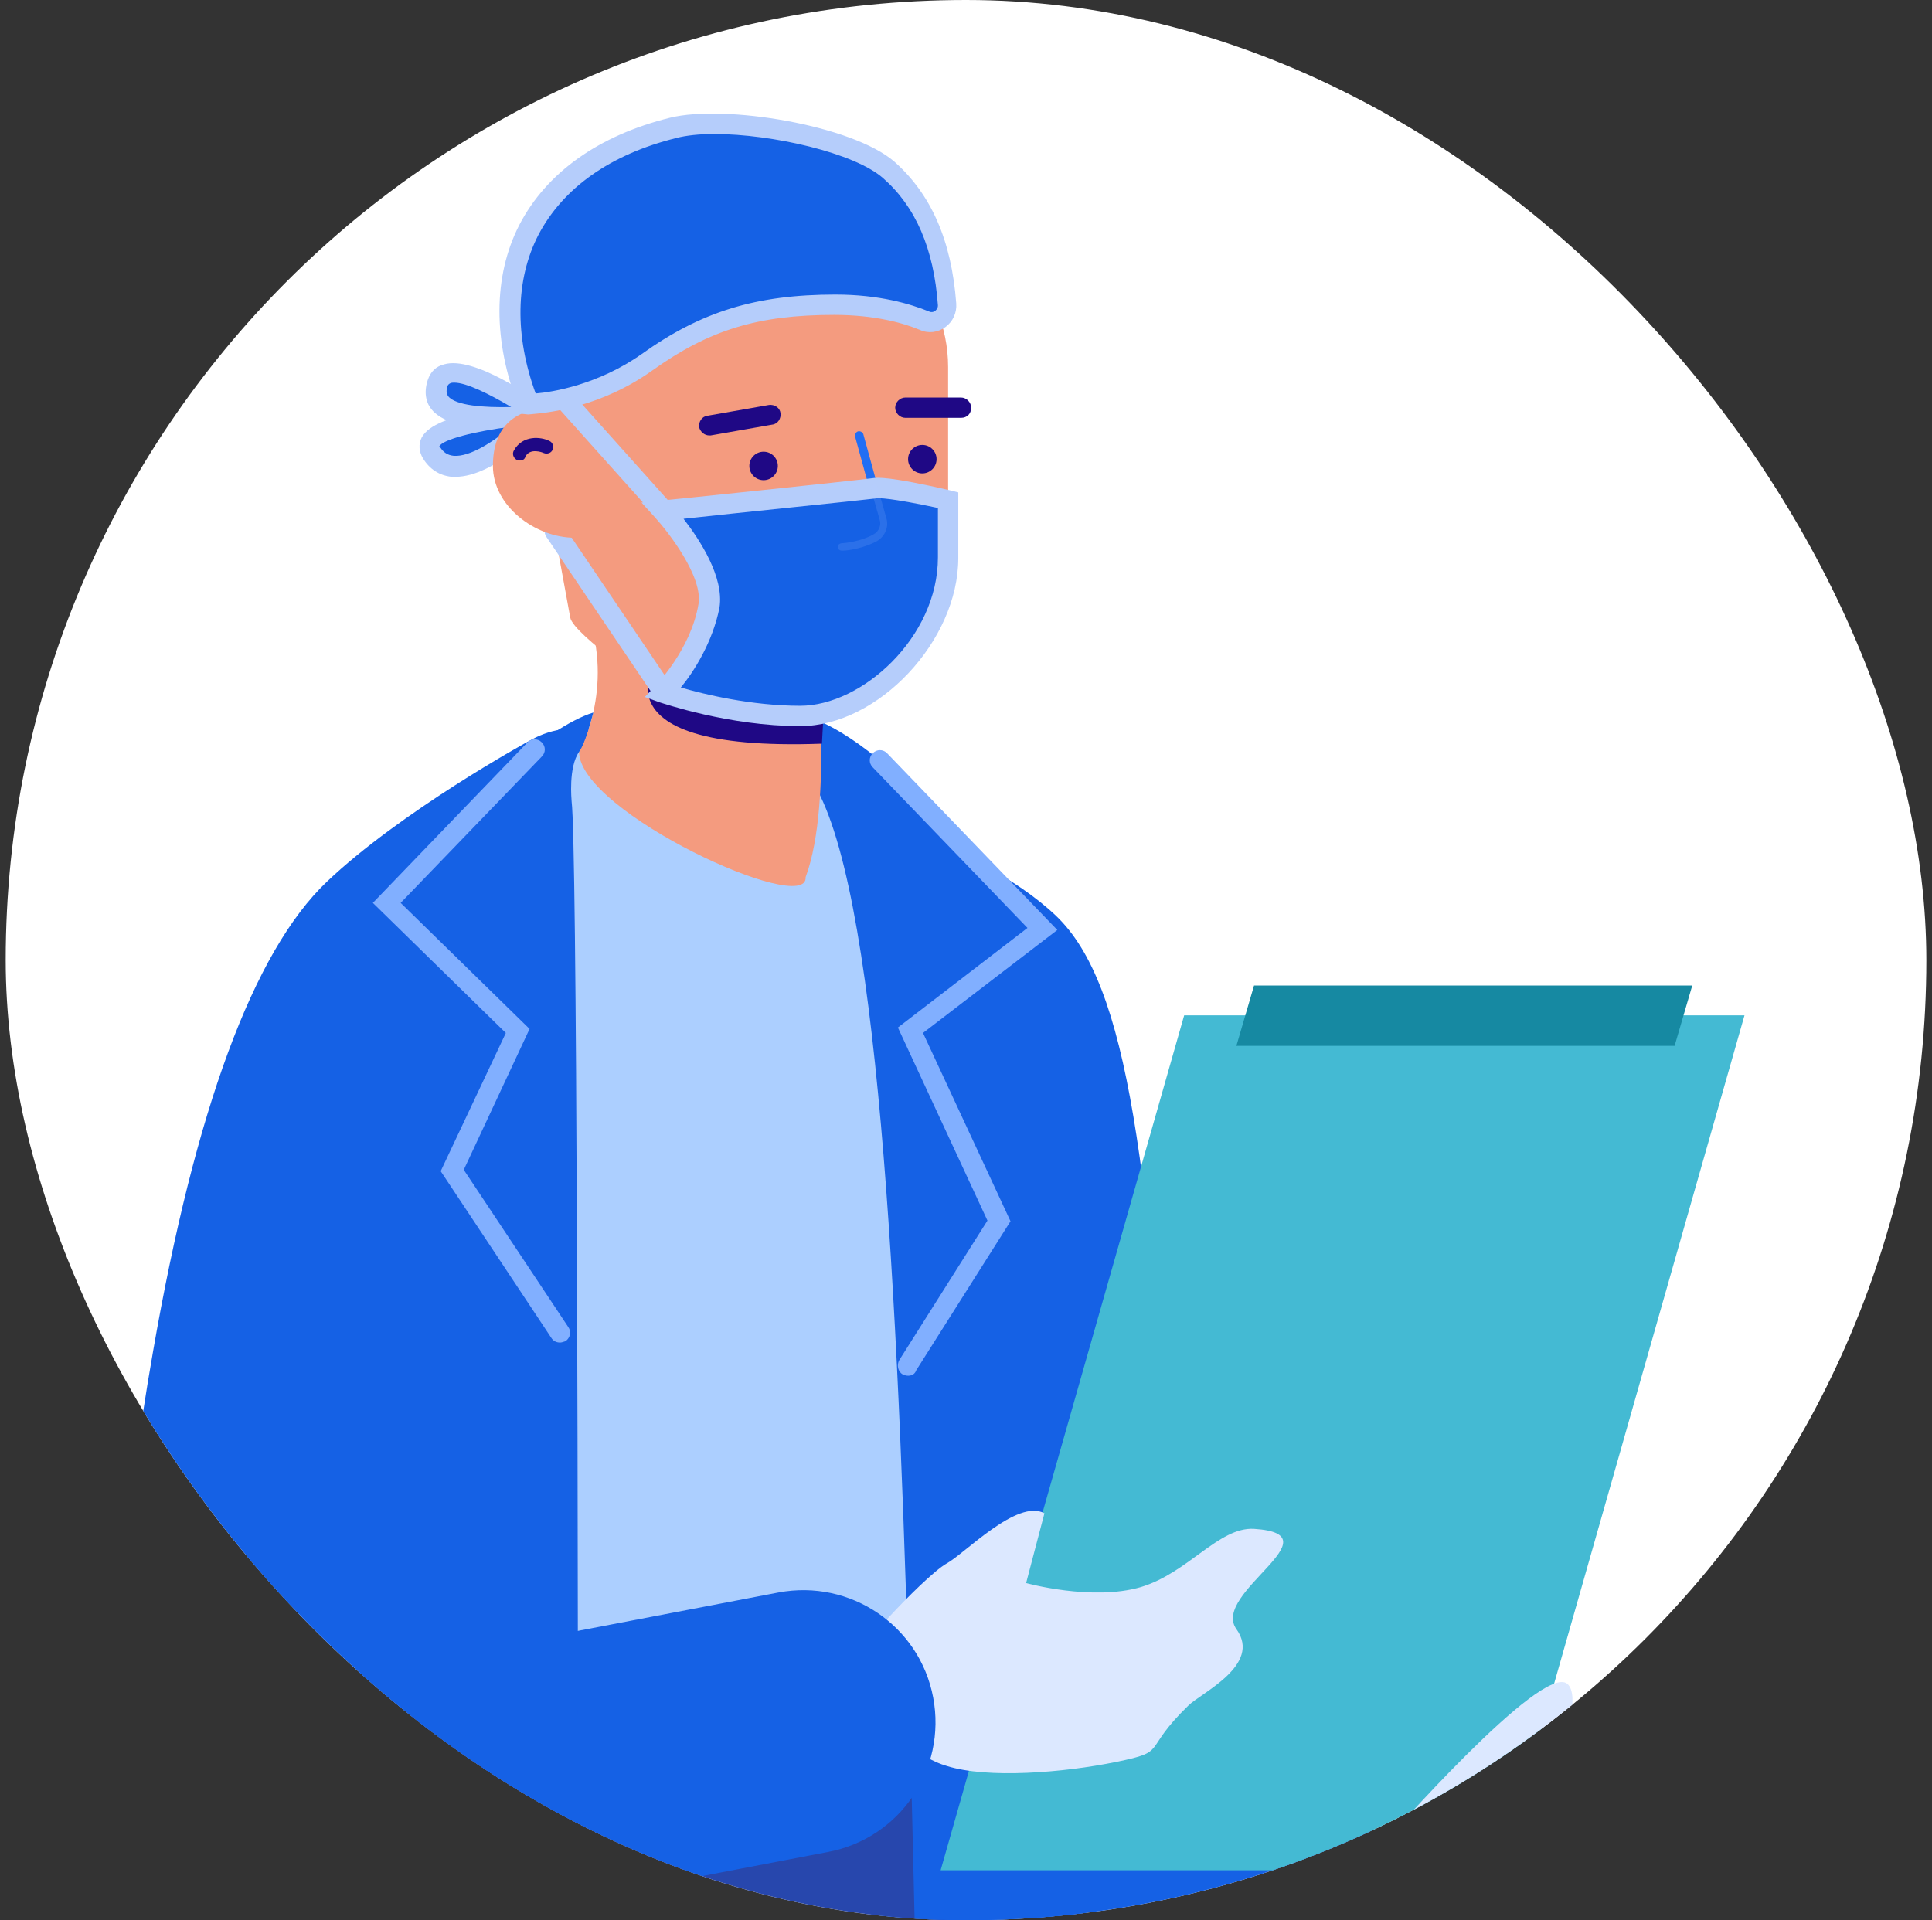 <svg width="170" height="169" viewBox="0 0 170 169" fill="none" xmlns="http://www.w3.org/2000/svg">
<rect x="0" y="0" width="170" height="169" fill="#333333" stroke="none"/>
<g clip-path="url(#clip0_3_1441)">
<rect x="0.502" width="169" height="169" rx="84.5" fill="white"/>
<path d="M47.491 36.479C47.491 36.479 39.612 30.577 38.478 33.677C36.986 37.97 47.491 36.479 47.491 36.479Z" fill="#1561E5"/>
<path d="M43.85 37.671C41.642 37.671 39.075 37.373 38.001 36.061C37.583 35.584 37.225 34.69 37.642 33.438C37.881 32.723 38.359 32.246 39.075 32.067C41.701 31.292 47.014 35.048 48.029 35.823L49.76 37.134L47.611 37.432C47.073 37.492 45.522 37.671 43.85 37.671ZM39.97 33.676C39.851 33.676 39.732 33.676 39.612 33.736C39.493 33.796 39.433 33.855 39.374 33.975C39.194 34.571 39.374 34.75 39.433 34.869C40.09 35.704 42.597 35.882 44.984 35.823C43.074 34.69 41.044 33.676 39.97 33.676Z" fill="#B5CDFB"/>
<path d="M47.491 36.48C47.491 36.48 36.21 37.017 38.001 39.819C40.508 43.873 47.491 36.48 47.491 36.48Z" fill="#1561E5"/>
<path d="M40.09 41.965C39.971 41.965 39.852 41.965 39.732 41.965C38.657 41.846 37.822 41.309 37.225 40.355C36.867 39.759 36.807 39.103 37.106 38.507C38.299 36.242 45.343 35.765 47.492 35.645L49.7 35.526L48.148 37.136C47.67 37.613 43.493 41.965 40.09 41.965ZM38.657 39.282C38.657 39.282 38.657 39.342 38.718 39.342C39.016 39.819 39.374 40.057 39.911 40.117C41.344 40.236 43.433 38.865 44.985 37.553C41.702 37.971 38.956 38.686 38.657 39.282Z" fill="#B5CDFB"/>
<path d="M73.337 291.53C81.097 291.232 88.499 294.154 95.363 291.53C98.526 265.834 96.139 162.692 94.647 152.139C93.095 141.646 88.618 135.505 82.47 128.589C79.665 125.429 72.8 124.535 68.562 123.223L71.725 126.145C83.007 146.892 73.337 291.53 73.337 291.53Z" fill="#1561E5"/>
<path d="M84.141 147.191H36.15V200.909H84.141V147.191Z" fill="#2747AD"/>
<path d="M17.706 166.388C13.647 166.388 10.244 163.288 9.946 159.174C9.349 151.126 10.841 133.836 13.468 118.931C17.169 97.646 22.302 83.755 28.748 77.614C35.195 71.473 46.297 65.332 46.775 65.094C50.536 63.007 55.251 64.379 57.34 68.135C59.429 71.891 58.056 76.6 54.296 78.687C51.55 80.177 43.612 84.948 39.433 88.942C38.418 89.895 33.226 95.917 28.808 121.614C26.241 136.638 25.048 152.258 25.466 158.101C25.764 162.394 22.541 166.09 18.303 166.388C18.064 166.388 17.885 166.388 17.706 166.388Z" fill="#1561E5"/>
<path d="M113.568 171.696H113.509L92.02 171.457L90.528 165.733C89.335 161.262 88.797 152.617 87.962 138.904C87.365 129.127 86.708 117.978 85.633 108.737C84.141 95.918 82.53 92.401 82.112 91.685C79.068 89.062 71.487 86.558 67.189 85.664C63.011 84.829 60.265 80.716 61.101 76.542C61.936 72.368 66.055 69.626 70.233 70.461C71.786 70.759 85.693 73.74 92.916 80.596C99.302 86.677 101.213 102.476 103.362 138.01C103.779 144.628 104.138 151.365 104.615 156.134L113.568 156.254C117.866 156.314 121.269 159.831 121.269 164.064C121.269 168.297 117.807 171.696 113.568 171.696Z" fill="#1561E5"/>
<path d="M48.805 68.137C42.717 75.053 25.168 91.567 23.616 102.06C22.064 112.673 36.569 127.816 39.732 153.513C52.088 158.282 68.503 161.561 79.904 154.943C80.739 153.87 91.842 111.122 91.961 110.109C92.14 108.082 92.259 100.928 92.259 100.928C92.259 100.928 91.185 85.724 89.155 83.817C83.545 78.451 88.021 77.974 83.187 73.741C79.008 70.104 67.667 65.334 61.758 65.215C54.177 64.977 53.401 62.89 48.805 68.137Z" fill="#ACCFFF"/>
<path d="M84.141 231.792C88.499 241.928 92.557 260.409 92.557 260.409C92.557 260.409 96.318 111.479 94.766 100.866C93.214 90.374 88.737 78.867 82.589 71.951C79.783 68.791 75.068 64.32 70.89 63.008L71.904 69.507C83.126 90.314 78.471 218.556 84.141 231.792Z" fill="#1561E5"/>
<path d="M79.903 121.077C79.725 121.077 79.545 121.018 79.426 120.958C79.008 120.72 78.888 120.124 79.127 119.706L86.887 107.424L79.008 90.433L90.409 81.669L76.799 67.539C76.441 67.181 76.441 66.644 76.799 66.287C77.157 65.929 77.695 65.929 78.053 66.287L93.035 81.848L81.217 90.91L88.916 107.484L80.62 120.601C80.5 120.958 80.202 121.077 79.903 121.077Z" fill="#81AFFF"/>
<path d="M132.073 164.599H82.768L104.197 89.359H153.502L132.073 164.599Z" fill="#44BAD3"/>
<path d="M147.353 92.043H108.793L110.345 86.736H148.905L147.353 92.043Z" fill="#1689A2"/>
<path d="M78.65 150.652C79.068 152.859 80.858 154.707 83.306 155.422C86.887 156.555 93.573 156.018 98.228 155.064C102.884 154.11 100.377 154.17 104.556 150.116C105.69 148.983 111.062 146.539 108.793 143.379C106.525 140.219 117.747 135.032 110.346 134.555C107.242 134.376 104.556 138.43 100.377 139.682C96.08 140.934 90.29 139.325 90.29 139.325L91.901 133.184C89.514 131.872 84.858 136.761 83.306 137.596C82.231 138.192 79.665 140.756 78.292 142.246C77.635 142.902 77.397 143.796 77.576 144.631L78.65 150.652Z" fill="#DCE8FF"/>
<path d="M21.108 172.649C15.616 172.649 10.782 168.774 9.707 163.229C8.514 156.909 12.632 150.828 18.959 149.636L68.502 140.156C74.829 138.964 80.918 143.077 82.112 149.397C83.305 155.717 79.187 161.798 72.859 162.991L23.317 172.47C22.541 172.59 21.825 172.649 21.108 172.649Z" fill="#1561E5"/>
<path d="M121.806 162.157C121.806 162.157 135.714 146.239 137.923 148.206C140.131 150.173 133.446 164.005 132.132 164.601C131.536 164.84 130.581 167.284 125.865 167.463C120.016 167.642 114.584 165.734 113.629 164.005L121.806 162.157Z" fill="#DCE8FF"/>
<path d="M70.889 77.199C73.396 70.463 71.725 56.094 71.725 56.094L51.669 53.888C54.116 60.685 50.953 66.17 50.953 66.17C50.953 71.476 71.128 80.717 70.889 77.199Z" fill="#F49B7F"/>
<path d="M72.383 58.714L58.117 57.462C58.117 57.462 51.014 66.226 72.323 65.451C72.383 64.139 72.622 61.337 72.383 58.714Z" fill="#1F0885"/>
<path d="M83.426 32.306V49.059C83.426 56.273 77.576 62.116 70.354 62.116L58.356 60.983C57.878 60.983 50.477 55.856 50.178 54.365L48.805 46.853V32.306C48.805 25.092 54.655 19.249 61.877 19.249H70.413C77.576 19.249 83.426 25.092 83.426 32.306Z" fill="#F49B7F"/>
<path d="M84.559 36.776H79.664C79.187 36.776 78.769 36.358 78.769 35.881C78.769 35.404 79.187 34.987 79.664 34.987H84.559C85.036 34.987 85.454 35.404 85.454 35.881C85.454 36.418 85.096 36.776 84.559 36.776Z" fill="#1F0885"/>
<path d="M62.414 38.325C61.996 38.325 61.638 38.026 61.518 37.609C61.459 37.132 61.757 36.655 62.234 36.595L67.667 35.642C68.144 35.582 68.621 35.88 68.681 36.357C68.741 36.834 68.443 37.311 67.965 37.37L62.533 38.325C62.473 38.325 62.414 38.325 62.414 38.325Z" fill="#1F0885"/>
<path d="M74.113 48.522C73.994 48.522 73.874 48.522 73.815 48.463C73.636 48.343 73.576 48.165 73.636 47.986C73.696 47.807 73.874 47.747 74.054 47.807C74.352 47.807 75.785 47.628 76.74 47.092C77.157 46.853 77.396 46.316 77.277 45.84L75.247 38.447C75.188 38.268 75.307 38.029 75.486 37.97C75.665 37.91 75.904 38.029 75.964 38.208L77.993 45.601C78.232 46.436 77.874 47.27 77.098 47.688C76.262 48.224 74.83 48.522 74.113 48.522Z" fill="#216EF4"/>
<path d="M81.157 41.664C81.849 41.664 82.41 41.103 82.41 40.412C82.41 39.72 81.849 39.16 81.157 39.16C80.465 39.16 79.903 39.72 79.903 40.412C79.903 41.103 80.465 41.664 81.157 41.664Z" fill="#1F0885"/>
<path d="M67.189 42.261C67.882 42.261 68.443 41.7 68.443 41.008C68.443 40.317 67.882 39.757 67.189 39.757C66.497 39.757 65.936 40.317 65.936 41.008C65.936 41.7 66.497 42.261 67.189 42.261Z" fill="#1F0885"/>
<path d="M83.425 43.99V49.058C83.425 56.272 76.62 63.009 70.413 63.009C64.265 63.009 58.355 60.982 58.355 60.982C58.355 60.982 61.638 57.643 62.414 53.35C63.011 50.012 58.355 44.944 58.355 44.944C58.355 44.944 75.128 43.215 76.919 42.976C77.874 42.857 80.858 43.453 83.425 43.99Z" fill="#1561E5"/>
<path d="M70.413 63.905C64.145 63.905 58.295 61.878 58.057 61.818L56.744 61.341L57.698 60.328C57.759 60.268 60.803 57.108 61.459 53.173C61.877 50.788 58.833 46.853 57.639 45.542L56.445 44.23L58.236 44.051C58.415 44.051 75.009 42.322 76.8 42.084C77.158 42.024 78.173 41.905 83.604 43.157L84.321 43.336V49.119C84.321 56.393 77.277 63.905 70.413 63.905ZM59.907 60.506C61.937 61.103 66.115 62.116 70.413 62.116C75.844 62.116 82.53 56.094 82.53 49.059V44.707C78.352 43.813 77.277 43.813 77.038 43.872C75.606 44.051 64.444 45.184 60.146 45.661C61.578 47.509 63.727 50.788 63.309 53.471C62.712 56.512 61.041 59.135 59.907 60.506Z" fill="#B5CDFB"/>
<path d="M58.355 61.816C58.057 61.816 57.759 61.697 57.639 61.399L48.089 47.269C47.79 46.852 47.91 46.315 48.327 46.017C48.745 45.719 49.282 45.838 49.581 46.256L59.132 60.386C59.43 60.803 59.31 61.34 58.893 61.638C58.713 61.757 58.535 61.816 58.355 61.816Z" fill="#B5CDFB"/>
<path d="M50.595 47.33C47.073 47.33 43.373 44.528 43.373 41.011C43.373 37.493 45.342 35.883 48.804 35.883" fill="#F49B7F"/>
<path d="M58.356 45.779C58.117 45.779 57.878 45.66 57.699 45.481L48.626 35.346C48.267 34.988 48.328 34.392 48.686 34.093C49.044 33.736 49.641 33.795 49.939 34.153L59.012 44.288C59.37 44.646 59.31 45.242 58.952 45.541C58.773 45.719 58.594 45.779 58.356 45.779Z" fill="#B5CDFB"/>
<path opacity="0.14" d="M74.173 48.462C74.054 48.462 73.934 48.462 73.874 48.403C73.755 48.343 73.696 48.164 73.755 47.985C73.815 47.866 73.993 47.806 74.113 47.806C74.352 47.806 75.844 47.627 76.859 47.031C77.337 46.793 77.575 46.197 77.396 45.72L76.62 42.977C76.561 42.798 76.68 42.679 76.859 42.619C77.038 42.56 77.157 42.679 77.217 42.858L77.993 45.6C78.232 46.376 77.874 47.21 77.157 47.627C76.203 48.164 74.77 48.462 74.173 48.462Z" fill="#B5CDFB"/>
<path d="M46.536 35.524C42.298 24.852 46.119 14.538 59.25 11.259C63.966 10.066 74.769 11.974 78.172 14.955C81.514 17.936 82.947 22.11 83.305 26.82C83.365 27.893 82.29 28.668 81.336 28.25C79.724 27.595 77.157 26.82 73.457 26.82C66.532 26.82 61.996 28.25 56.923 31.887C51.849 35.524 46.536 35.524 46.536 35.524Z" fill="#1561E5"/>
<path d="M45.88 36.418L45.641 35.822C43.373 30.039 43.373 24.316 45.701 19.784C48.088 15.194 52.684 11.915 58.952 10.364C63.787 9.172 75.008 11.02 78.71 14.24C81.933 17.102 83.724 21.156 84.141 26.7C84.201 27.535 83.843 28.31 83.186 28.787C82.529 29.264 81.694 29.383 80.918 29.026C79.485 28.429 76.978 27.714 73.397 27.714C66.712 27.714 62.414 29.026 57.4 32.603C52.148 36.359 46.715 36.418 46.477 36.478L45.88 36.418ZM62.832 11.795C61.578 11.795 60.385 11.915 59.489 12.153C53.699 13.584 49.521 16.565 47.372 20.679C45.343 24.614 45.283 29.562 47.133 34.63C48.626 34.511 52.625 33.855 56.445 31.172C61.698 27.416 66.533 25.925 73.516 25.925C77.396 25.925 80.142 26.76 81.754 27.416C81.992 27.535 82.231 27.416 82.291 27.356C82.351 27.297 82.529 27.177 82.529 26.879C82.171 21.871 80.56 18.175 77.695 15.671C75.188 13.465 67.965 11.795 62.832 11.795Z" fill="#B5CDFB"/>
<path d="M50.714 297.733C42.955 297.434 15.915 289.744 15.915 289.744C15.915 289.744 22.123 111.48 23.615 100.927C25.167 90.434 32.032 80.776 38.12 73.859C40.925 70.7 47.969 64.022 52.207 62.711C52.207 62.711 51.55 65.334 50.953 66.169C49.998 67.54 50.297 70.402 50.297 70.521C51.252 78.093 50.714 297.733 50.714 297.733Z" fill="#1561E5"/>
<path d="M49.282 118.158C48.984 118.158 48.686 118.039 48.507 117.741L38.777 103.075L44.508 90.912L32.808 79.465L46.417 65.335C46.776 64.977 47.313 64.977 47.671 65.335C48.029 65.693 48.029 66.23 47.671 66.587L35.255 79.465L46.597 90.555L40.807 102.955L49.999 116.787C50.297 117.204 50.178 117.741 49.76 118.039C49.581 118.099 49.402 118.158 49.282 118.158Z" fill="#81AFFF"/>
<path d="M45.761 40.531C45.641 40.531 45.582 40.531 45.462 40.471C45.163 40.292 45.044 39.935 45.224 39.636C45.999 38.265 47.611 38.444 48.327 38.802C48.626 38.921 48.745 39.279 48.626 39.577C48.506 39.875 48.148 39.994 47.85 39.875C47.73 39.815 46.656 39.398 46.238 40.173C46.178 40.411 45.999 40.531 45.761 40.531Z" fill="#1F0885"/>
</g>
<defs>
<clipPath id="clip0_3_1441">
<rect x="0.502" width="169" height="169" rx="84.5" fill="white"/>
</clipPath>
</defs>
</svg>
